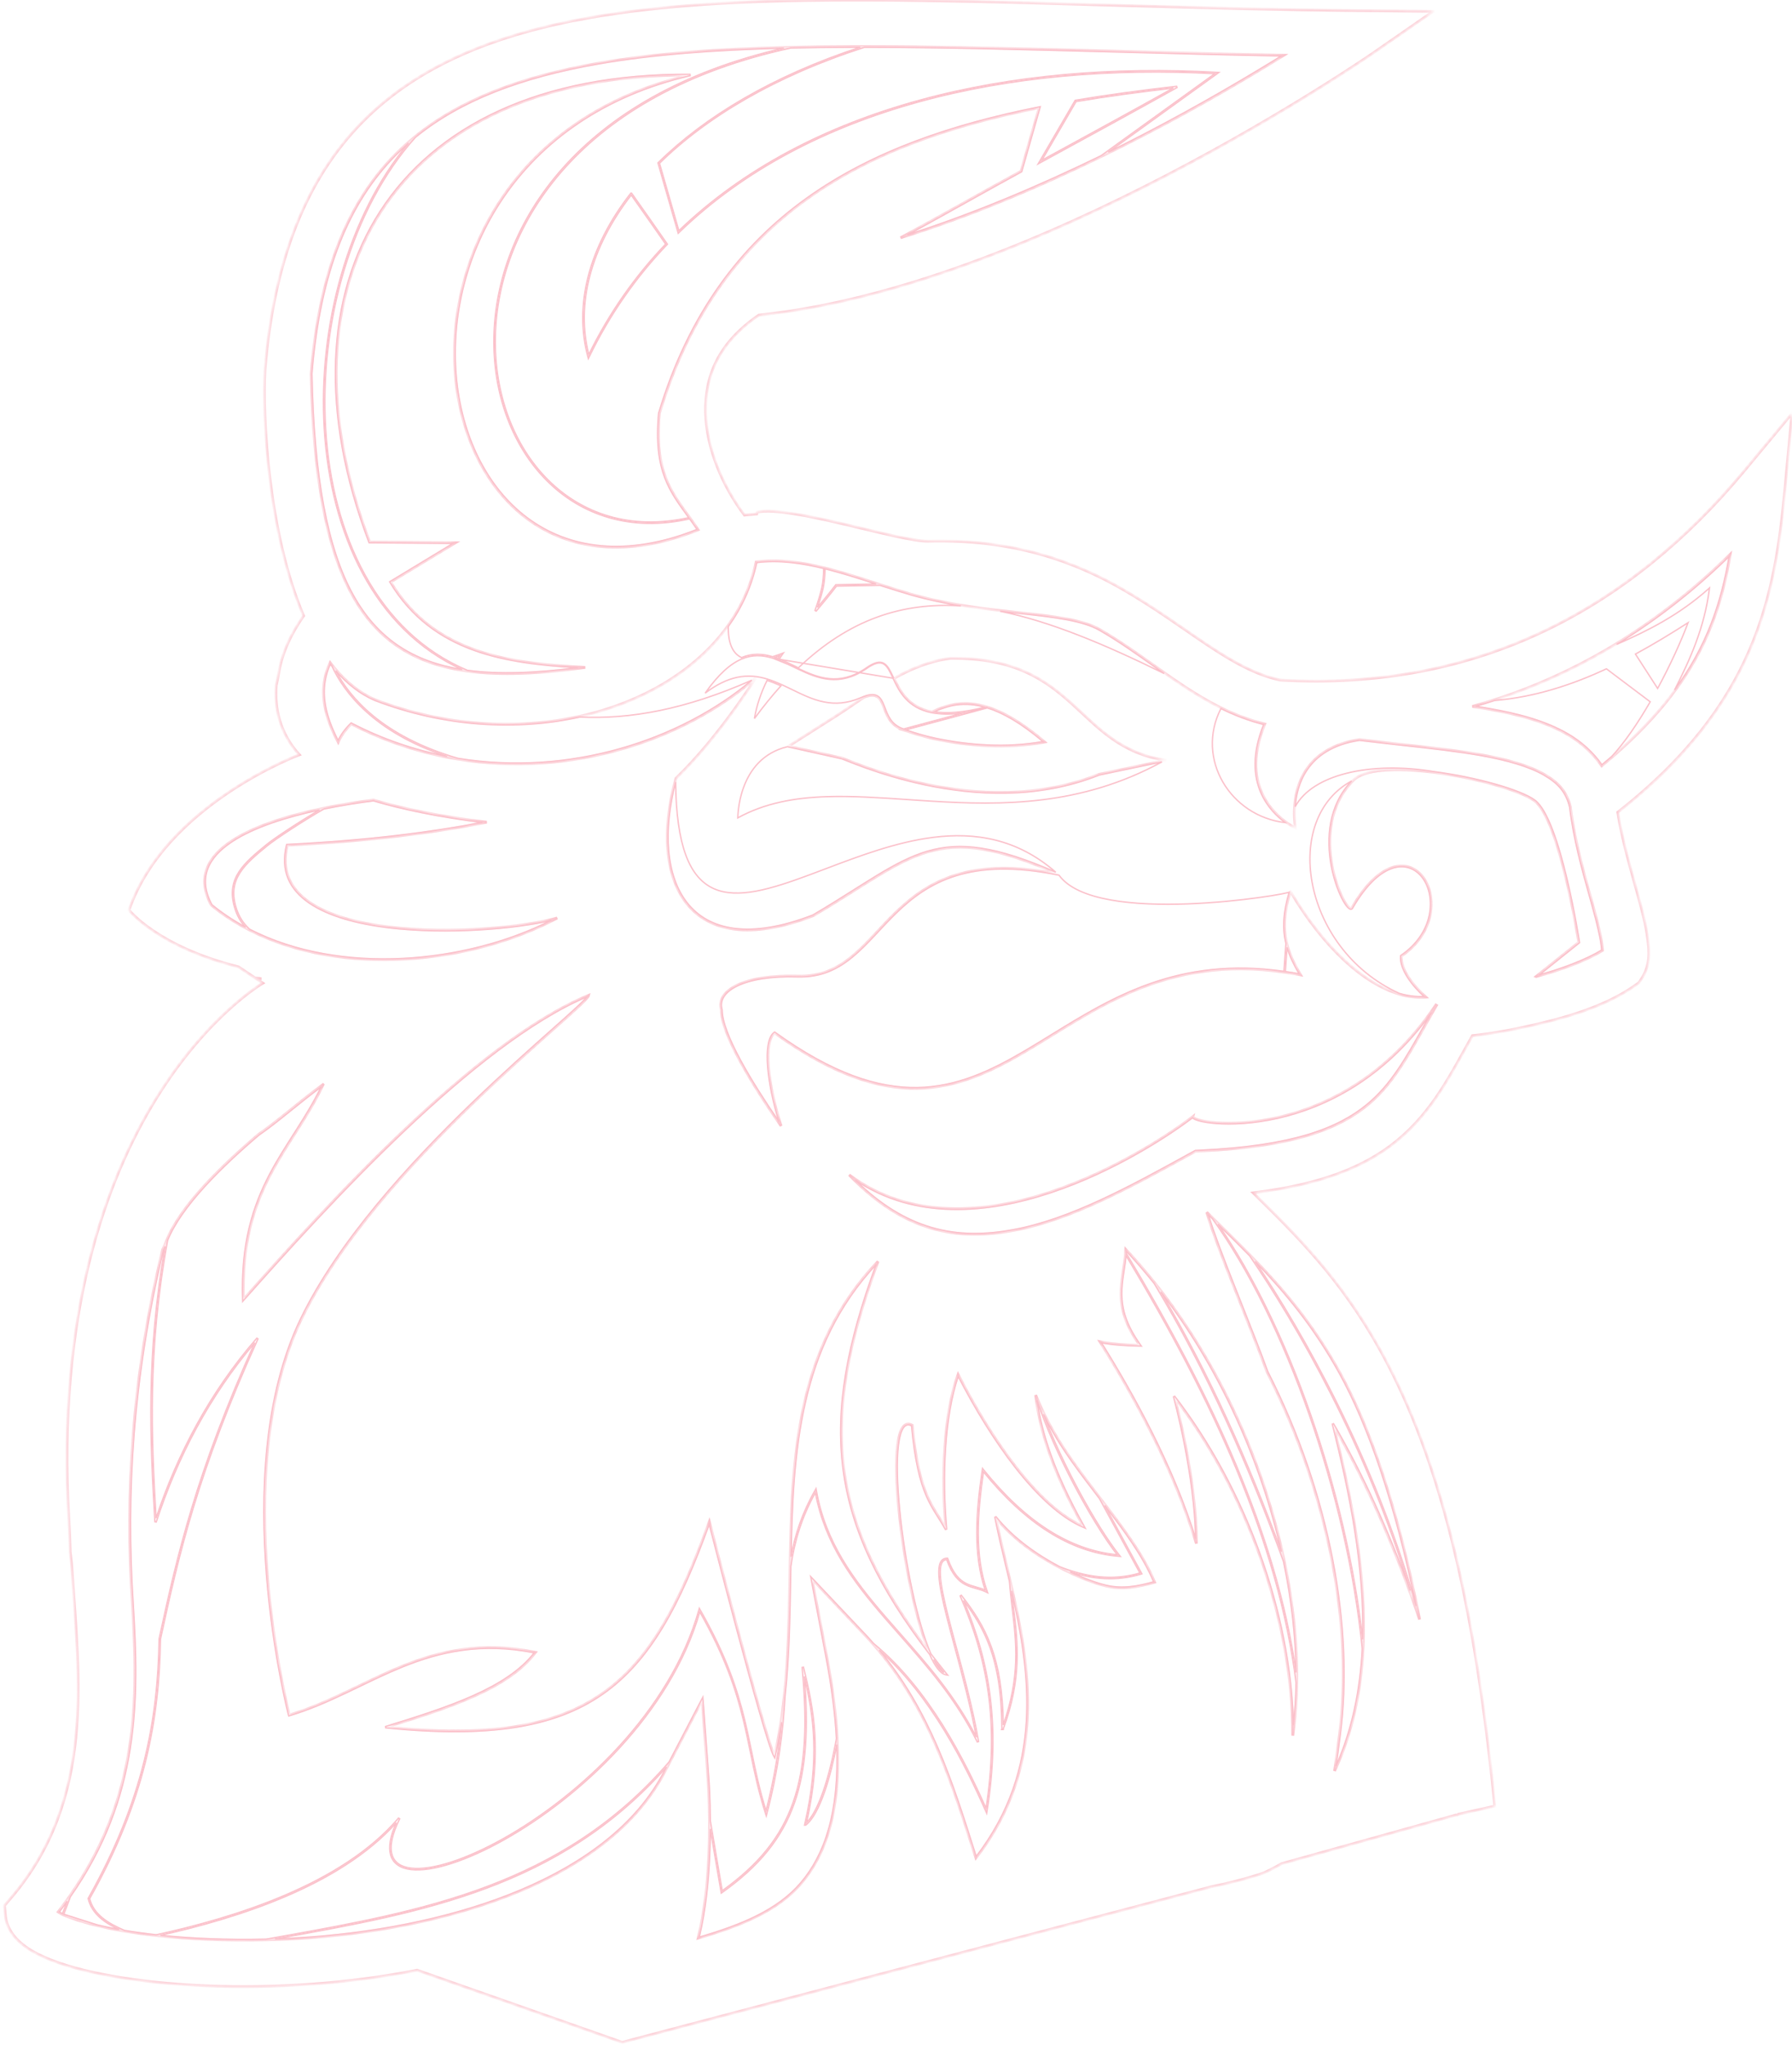 <svg width="384" height="438" viewBox="0 0 384 438" fill="none" xmlns="http://www.w3.org/2000/svg">
<g opacity="0.3">
<path d="M34.378 414.567C42.549 412.748 52.152 410.113 61.234 406.229C70.29 402.357 78.837 397.239 84.927 390.441C83.586 393.42 83.232 395.716 83.713 397.369C84.251 399.218 85.815 400.219 88.07 400.485C90.319 400.75 93.284 400.289 96.697 399.195C100.112 398.101 103.987 396.37 108.062 394.083C124.276 384.983 143.714 367.046 149.951 345.275C155.353 354.788 157.731 361.98 159.322 368.57C159.881 370.884 160.344 373.129 160.807 375.377C161.674 379.585 162.543 383.801 164.049 388.499L164.203 388.981L164.331 388.491C166.835 378.892 167.811 370.667 168.228 363.326C169.136 354.843 169.285 346.199 169.432 337.612C169.444 336.922 169.456 336.232 169.468 335.542C170.236 330.228 171.732 325.084 174.723 319.736C176.778 330.739 182.758 338.686 189.539 346.535C190.597 347.76 191.675 348.982 192.76 350.213C198.718 356.971 204.91 363.995 209.417 373.156L209.693 373.067C208.511 366.258 206.603 359.157 204.924 352.906C204.32 350.658 203.746 348.52 203.246 346.545C202.298 342.807 201.618 339.661 201.496 337.452C201.435 336.345 201.516 335.495 201.759 334.926C201.88 334.644 202.037 334.438 202.232 334.301C202.403 334.181 202.61 334.11 202.863 334.095C204.007 337.299 205.39 338.692 206.87 339.453C207.612 339.833 208.372 340.052 209.118 340.263L209.167 340.276C209.9 340.483 210.617 340.686 211.316 341.03L211.638 341.188L211.519 340.849C208.817 333.158 209.426 324.349 210.743 315.277C219.718 326.341 229.359 332.52 239.733 333.381L240.072 333.409L239.86 333.143C235.017 327.068 227.515 313.462 223.602 302.953C225.419 306.682 227.544 310.078 229.771 313.212C231.679 315.897 233.609 318.419 235.471 320.852L235.576 320.988L244.269 336.968C238.18 338.752 232.587 337.757 227.057 335.608C222.289 333.094 217.102 329.501 213.439 324.898L213.18 325.018C213.813 328.217 214.615 331.583 215.447 335.076C215.735 336.283 216.026 337.506 216.315 338.742C216.461 340.728 216.69 342.654 216.919 344.578C217.786 351.867 218.65 359.125 214.986 369.526C214.898 362.249 213.945 356.973 212.399 352.722C210.795 348.31 208.556 345.009 206 341.724L205.749 341.873C211.67 355.457 214.13 369.032 211.301 387.393C206.748 377.172 199.102 361.817 187.153 352.02C187.095 351.955 187.037 351.889 186.979 351.823C186.571 351.358 186.162 350.891 185.73 350.434L185.73 350.434L174.067 338.102L173.723 337.737L173.816 338.23L176.987 354.902L177.122 354.877L176.987 354.902C178.242 361.491 178.963 367.286 179.233 372.407C178.509 376.452 177.542 380.47 176.393 383.76C175.817 385.407 175.198 386.869 174.542 388.059C173.989 389.062 173.414 389.865 172.823 390.423C176.224 375.409 174.378 366.076 172.177 357.136L171.888 357.185C173.015 369.275 172.616 378.474 169.975 386.046C167.356 393.551 162.528 399.471 154.762 405.024C153.679 398.749 152.869 393.987 152.208 390.004C152.193 387.482 152.123 385.361 152.056 383.87C152.023 383.123 151.99 382.535 151.966 382.133C151.954 381.931 151.944 381.777 151.937 381.673L151.929 381.554L151.927 381.524L151.926 381.517L151.926 381.515L151.926 381.514L151.926 381.514L151.78 381.525L151.926 381.514L150.646 364.084L150.608 363.569L150.369 364.027L143.395 377.407C120.44 404.019 90.534 409.388 59.861 414.894C58.906 415.066 57.95 415.237 56.993 415.41C48.859 415.606 41.141 415.275 34.378 414.567Z" stroke="#F12C4C" stroke-width="0.294"/>
<path d="M277.728 358.272C273.581 328.766 259.587 298.812 241.334 268.46C241.346 268.311 241.355 268.161 241.362 268.011C243.432 270.24 245.415 272.54 247.306 274.909C258.655 293.735 267.528 313.801 275.054 334.545C276.78 342.802 277.663 350.82 277.728 358.272Z" stroke="#F12C4C" stroke-width="0.294"/>
<path d="M267.772 269.001C277.748 283.555 292.823 309.553 302.206 340.735C297.879 328.834 292.357 316.262 285.761 304.966L285.492 305.076C289.269 319.973 292.435 335.928 291.998 351.181C288.48 319.467 275.992 283.741 260.99 262.243C261.223 262.473 261.456 262.703 261.689 262.932C263.739 264.954 265.764 266.95 267.766 268.992L267.772 269.001Z" stroke="#F12C4C" stroke-width="0.294"/>
<path d="M179.169 125.409L179.166 125.262L179.095 125.263L179.052 125.32C177.842 126.911 176.525 128.502 175.178 130.12C175.766 128.377 176.2 126.832 176.382 125.986C176.616 124.907 176.778 123.416 176.79 121.843C180.417 122.743 184.075 123.924 187.739 125.112C186.189 125.138 184.276 125.171 182.652 125.2C181.677 125.217 180.806 125.232 180.178 125.244L179.437 125.257L179.236 125.261L179.184 125.262L179.171 125.262L179.168 125.262L179.167 125.262L179.166 125.262L179.169 125.409Z" stroke="#F12C4C" stroke-width="0.294"/>
<path d="M278.388 208.613C277.381 208.425 276.4 208.266 275.425 208.122L275.789 202.933C276.342 204.8 277.22 206.635 278.388 208.613Z" stroke="#F12C4C" stroke-width="0.294"/>
<path d="M166.703 141.067C166.481 140.982 166.259 140.902 166.037 140.828C166.379 140.719 166.732 140.599 167.093 140.468C167.005 140.602 166.917 140.737 166.831 140.87C166.788 140.936 166.745 141.002 166.703 141.067Z" stroke="#F12C4C" stroke-width="0.294"/>
<path d="M355.208 147.478L350.451 140.113C354.342 138.001 358.103 135.709 361.729 133.386C360.209 137.448 357.888 142.529 355.208 147.478Z" stroke="#F12C4C" stroke-width="0.294"/>
<path d="M147.591 110.892C135.097 113.669 124.643 110.037 117.356 102.723C110.023 95.361 105.891 84.26 106.135 72.184C106.624 48.045 124.607 20.004 169.486 10.276C173.702 10.182 178.037 10.13 182.494 10.118H182.499H182.504H182.51H182.515H182.521H182.526H182.531H182.537H182.542H182.548H182.553H182.558H182.564H182.569H182.575H182.58H182.586H182.591H182.596H182.602H182.607H182.613H182.618H182.623H182.629H182.634H182.64H182.645H182.65H182.656H182.661H182.667H182.672H182.677H182.683H182.688H182.694H182.699H182.705H182.71H182.715H182.721H182.726H182.732H182.737H182.742H182.748H182.753H182.759H182.764H182.77H182.775H182.78H182.786H182.791H182.797H182.802H182.807H182.813H182.818H182.824H182.829H182.834H182.84H182.845H182.851H182.856H182.862H182.867H182.872H182.878H182.883H182.889H182.894H182.9H182.905H182.91H182.916H182.921H182.927H182.932H182.937H182.943H182.948H182.954H182.959H182.965H182.97H182.975H182.981H182.986H182.992H182.997H183.003H183.008H183.013H183.019H183.024H183.03H183.035H183.041H183.046H183.051H183.057H183.062H183.068H183.073H183.079H183.084H183.089H183.095H183.1H183.106H183.111H183.116H183.122H183.127H183.133H183.138H183.144H183.149H183.154H183.16H183.165H183.171H183.176H183.182H183.187H183.193H183.198H183.203H183.209H183.214H183.22H183.225H183.231H183.236H183.241H183.247H183.252H183.258H183.263H183.269H183.274H183.279H183.285H183.29H183.296H183.301H183.307H183.312H183.317H183.323H183.328H183.334H183.339H183.345H183.35H183.355H183.361H183.366H183.372H183.377H183.383H183.388H183.394H183.399H183.404H183.41H183.415H183.421H183.426H183.432H183.437H183.442H183.448H183.453H183.459H183.464H183.47H183.475H183.481H183.486H183.491H183.497H183.502H183.508H183.513H183.519H183.524H183.529H183.535H183.54H183.546H183.551H183.557H183.562H183.568H183.573H183.578H183.584H183.589H183.595H183.6H183.606H183.611H183.617H183.622H183.627H183.633H183.638H183.644H183.649H183.655H183.66H183.666H183.671H183.676H183.682H183.687H183.693H183.698H183.704H183.709H183.714H183.72H183.725H183.731H183.736H183.742H183.747H183.753H183.758H183.763H183.769H183.774H183.78H183.785H183.791H183.796H183.802H183.807H183.812H183.818H183.823H183.829H183.834H183.84H183.845H183.851H183.856H183.861H183.867H183.872H183.878H183.883H183.889H183.894H183.9H183.905H183.91H183.916H183.921H183.927H183.932H183.938H183.943H183.949H183.954H183.96H183.965H183.97H183.976H183.981H183.987H183.992H183.998H184.003H184.009H184.014H184.019H184.025H184.03H184.036H184.041H184.047H184.052H184.058H184.063H184.068H184.074H184.079H184.085H184.09H184.096H184.101H184.107H184.112H184.117H184.123H184.128H184.134H184.139H184.145H184.15H184.156H184.161H184.166H184.172H184.177H184.183H184.188H184.194H184.199H184.205H184.21H184.216H184.221H184.226H184.232H184.237H184.243H184.248H184.254H184.259H184.265H184.27H184.275H184.281H184.286H184.292H184.297H184.303H184.308H184.314H184.319H184.324H184.33H184.335H184.341H184.346H184.348C165.455 16.304 150.984 25.057 141.059 34.831L140.997 34.892L141.021 34.976C141.333 36.062 141.626 37.08 141.911 38.073C142.936 41.64 143.866 44.878 145.267 49.734L145.335 49.969L145.51 49.799C173.183 22.986 216.389 13.397 260.329 15.774L235.923 33.37C222.997 39.666 208.725 45.757 194.42 50.322C198.902 47.908 203.284 45.464 207.713 42.993C211.377 40.95 215.071 38.89 218.88 36.814L218.934 36.785L218.951 36.726L222.845 23.09L222.911 22.858L222.675 22.905C204.287 26.569 187.12 32.255 172.941 42.384C158.758 52.516 147.573 67.089 141.139 88.51L141.135 88.524L141.134 88.539C140.568 94.801 141.187 99.017 142.467 102.382C143.627 105.434 145.33 107.778 147.16 110.298C147.303 110.495 147.447 110.693 147.591 110.892ZM252.214 18.761L252.126 18.487C244.825 19.327 237.575 20.285 230.466 21.477L230.49 21.622L230.364 21.548L222.735 34.638L222.47 35.093L222.932 34.841C223.676 34.436 224.408 34.037 225.129 33.644C234.57 28.498 242.224 24.327 252.214 18.761ZM135.38 41.44L135.336 41.378H135.26H135.254H135.183L135.139 41.434C126.121 52.995 123.006 65.427 125.975 76.423L126.077 76.802L126.249 76.448C130.676 67.307 136.316 59.321 142.93 52.402L143.013 52.316L142.945 52.217C140.431 48.581 137.764 44.81 135.38 41.44Z" stroke="#F12C4C" stroke-width="0.294"/>
<path d="M204.97 151L204.97 151C206.813 150.752 208.808 150.86 211.039 151.481C206.297 152.702 202.795 152.893 200.162 152.462C201.828 151.727 203.436 151.203 204.97 151Z" stroke="#F12C4C" stroke-width="0.294"/>
<path d="M223.499 158.853C215.419 160.313 207.261 159.576 200.405 158.134L200.375 158.278L200.405 158.134C198.117 157.653 196.36 157.089 194.586 156.52C194.41 156.463 194.234 156.406 194.057 156.35L211.583 151.642C214.922 152.685 218.795 154.887 223.499 158.853Z" stroke="#F12C4C" stroke-width="0.294"/>
<path d="M251.467 299.224L251.608 299.185C251.467 299.224 251.467 299.224 251.467 299.224L251.467 299.225L251.467 299.227L251.47 299.236L251.48 299.273C251.489 299.306 251.502 299.355 251.52 299.42C251.554 299.549 251.605 299.74 251.67 299.989C251.8 300.486 251.986 301.213 252.209 302.129C252.654 303.963 253.248 306.556 253.842 309.594C254.974 315.384 256.105 322.785 256.21 329.628C251.47 314.166 242.959 298.698 236.023 287.634C238.291 288.077 240.967 288.283 244.288 288.356L244.582 288.362L244.41 288.123C241.305 283.82 240.43 280.416 240.381 277.35C240.356 275.813 240.539 274.356 240.756 272.905C240.798 272.626 240.841 272.348 240.884 272.069C241.042 271.044 241.201 270.015 241.299 268.961C259.888 299.925 273.994 330.437 277.729 360.474C277.685 363.63 277.495 366.685 277.149 369.592C276.675 345.277 266.659 318.407 251.724 299.095L251.467 299.224Z" stroke="#F12C4C" stroke-width="0.294"/>
<path d="M287.207 371.56L287.207 371.56C290.141 348.814 285.043 320.047 271.657 293.794C270.08 289.445 268.094 284.439 266.12 279.466C265.628 278.226 265.137 276.988 264.654 275.762C262.331 269.879 260.178 264.292 258.913 260.174C259.203 260.464 259.493 260.752 259.783 261.039C275.498 282.759 288.653 320.369 291.917 353.211C291.472 361.955 289.782 370.44 286.285 378.332C286.591 376.273 286.886 374.029 287.207 371.56Z" stroke="#F12C4C" stroke-width="0.294"/>
<path d="M174.661 319.249C171.905 324.076 170.369 328.736 169.5 333.495C169.947 310.708 171.27 288.552 187.759 270.854C181.497 287.814 178.963 301.611 180.647 314.652C182.353 327.865 188.386 340.283 199.221 354.416C199.773 355.662 200.338 356.687 200.91 357.429C201.48 358.169 202.074 358.651 202.687 358.76L203.076 358.83L202.827 358.523C201.657 357.085 200.552 355.669 199.475 354.265C196.537 347.628 193.867 334.473 192.784 323.43C192.242 317.905 192.099 312.922 192.515 309.557C192.723 307.869 193.069 306.613 193.559 305.896C193.801 305.541 194.07 305.331 194.363 305.255C194.638 305.183 194.958 305.225 195.333 305.415C196.042 313.061 197.171 317.373 198.469 320.398C199.119 321.916 199.811 323.106 200.509 324.228C200.686 324.512 200.863 324.792 201.04 325.071C201.561 325.893 202.079 326.711 202.584 327.638L202.859 327.554C201.839 316.317 202.395 303.464 205.329 294.825C208.803 301.587 213.04 308.589 217.612 314.43C222.25 320.356 227.244 325.104 232.148 327.18L232.542 327.347L232.333 326.973C226.01 315.66 223.222 307.1 222.227 299.942C222.24 299.973 222.253 300.004 222.266 300.035C225.68 310.685 234.053 326.205 239.408 333.052C229.19 332.087 219.657 325.897 210.749 314.826L210.539 314.563L210.49 314.896C209.163 323.961 208.488 332.833 211.118 340.614C210.494 340.342 209.861 340.163 209.239 339.986L209.184 339.971C208.436 339.759 207.703 339.547 206.991 339.181C205.579 338.456 204.226 337.113 203.092 333.89L203.058 333.792H202.954C202.603 333.792 202.301 333.88 202.051 334.055C201.801 334.23 201.613 334.486 201.476 334.805C201.205 335.437 201.127 336.344 201.189 337.462C201.312 339.703 202 342.876 202.947 346.611C203.45 348.594 204.026 350.737 204.631 352.988C206.229 358.934 208.029 365.636 209.217 372.126C204.735 363.369 198.729 356.558 192.97 350.025C191.886 348.795 190.81 347.576 189.755 346.355C182.898 338.418 176.902 330.425 174.933 319.297L174.863 318.897L174.661 319.249Z" stroke="#F12C4C" stroke-width="0.294"/>
<path d="M14.415 407.253C14.081 408.149 13.739 409.047 13.383 409.948C13.219 409.868 13.108 409.8 13.008 409.734C12.975 409.712 12.943 409.691 12.91 409.668C12.851 409.629 12.789 409.587 12.717 409.541C13.304 408.779 13.869 408.016 14.415 407.253Z" stroke="#F12C4C" stroke-width="0.294"/>
<mask id="path-15-inside-1_376_508" fill="white">
<path d="M20.874 412.509L13.462 410.148C15.242 410.947 17.791 411.769 20.874 412.509Z"/>
</mask>
<path d="M20.874 412.509L20.805 412.794L20.963 412.229L20.874 412.509ZM13.462 410.148L13.552 409.868L13.342 410.416L13.462 410.148ZM20.963 412.229L13.552 409.868L13.373 410.428L20.785 412.788L20.963 412.229ZM13.342 410.416C15.145 411.225 17.712 412.052 20.805 412.794L20.942 412.223C17.869 411.485 15.339 410.668 13.583 409.88L13.342 410.416Z" fill="#F12C4C" mask="url(#path-15-inside-1_376_508)"/>
<path d="M35.911 265.738L35.917 265.703C37.373 262.083 40.289 258.121 43.828 254.228C47.381 250.322 51.551 246.495 55.482 243.165C57.605 241.701 59.673 240.049 61.9 238.254C62.039 238.143 62.178 238.03 62.318 237.917C64.3 236.32 66.418 234.614 68.823 232.825C67.222 236.119 65.376 239.088 63.502 242.031C63.299 242.349 63.096 242.667 62.893 242.985C61.119 245.764 59.34 248.549 57.75 251.584C54.202 258.356 51.589 266.376 51.992 278.407L52.005 278.775L52.249 278.499C61.122 268.487 73.51 254.723 86.731 242.197C99.814 229.802 113.7 218.634 125.794 213.509C125.701 213.633 125.576 213.781 125.419 213.953C125.061 214.345 124.546 214.852 123.891 215.467C122.582 216.698 120.72 218.351 118.448 220.369L118.365 220.443C113.83 224.47 107.686 229.925 101.062 236.323C87.738 249.195 72.459 265.895 64.427 282.478C56.388 299.072 55.743 320.318 57.102 337.399C57.781 345.942 58.963 353.449 59.974 358.821C60.48 361.507 60.943 363.659 61.28 365.14C61.448 365.881 61.585 366.453 61.68 366.841C61.727 367.035 61.764 367.183 61.789 367.282L61.818 367.394L61.825 367.423L61.827 367.43L61.828 367.432C61.828 367.432 61.828 367.432 61.97 367.395L61.828 367.432L61.866 367.579L62.012 367.536C66.32 366.251 70.319 364.474 74.253 362.608C75.169 362.173 76.082 361.734 76.995 361.294C80.001 359.847 83.003 358.401 86.118 357.135C94.177 353.86 102.979 351.791 114.482 354.04C111.555 357.839 106.915 360.765 101.374 363.242C95.744 365.759 89.203 367.807 82.621 369.839L82.65 370.125C104.607 372.34 118.836 370.114 129.153 362.917C139.378 355.785 145.729 343.789 151.973 326.498L151.989 326.56C152.076 326.902 152.205 327.404 152.37 328.044C152.7 329.324 153.173 331.157 153.747 333.368C154.895 337.791 156.448 343.725 158.065 349.772C159.682 355.819 161.364 361.981 162.772 366.857C163.475 369.295 164.11 371.413 164.634 373.035C165.156 374.65 165.573 375.79 165.84 376.259L166.027 376.586L166.111 376.219C166.665 373.798 167.119 371.355 167.494 368.895C166.943 374.632 165.961 380.907 164.156 387.919C162.746 383.423 161.911 379.376 161.075 375.321C160.611 373.075 160.148 370.826 159.585 368.497C157.972 361.82 155.556 354.525 150.028 344.842L149.854 344.537L149.759 344.875C143.651 366.688 124.176 384.702 107.921 393.825C103.859 396.104 100.002 397.826 96.609 398.913C93.214 400.001 90.296 400.449 88.106 400.191C85.921 399.934 84.49 398.981 83.997 397.286C83.497 395.569 83.941 393.045 85.644 389.612L85.401 389.452C79.317 396.601 70.505 401.945 61.118 405.959C51.742 409.969 41.804 412.646 33.462 414.468C31.067 414.2 28.805 413.885 26.688 413.529C23.098 411.989 20.066 410.118 19.203 406.722C31.053 385.649 34.126 368.365 34.386 351.127C38.33 332.909 42.398 315.193 55.279 286.807L55.035 286.651C45.041 298.182 38.082 311.297 33.442 325.212C32.439 308.062 31.574 289.304 35.911 265.738Z" stroke="#F12C4C" stroke-width="0.294"/>
<mask id="path-18-inside-2_376_508" fill="white">
<path d="M56.004 209.645L54.653 209.475L55.187 209.833C55.457 209.769 55.722 209.71 56.004 209.645V209.645Z"/>
</mask>
<path d="M54.653 209.475L54.69 209.184L54.489 209.719L54.653 209.475ZM55.187 209.833L55.024 210.077L55.13 210.149L55.255 210.119L55.187 209.833ZM56.04 209.354L54.69 209.184L54.616 209.766L55.967 209.937L56.04 209.354ZM54.489 209.719L55.024 210.077L55.351 209.589L54.816 209.231L54.489 209.719ZM55.255 210.119C55.524 210.055 55.785 209.997 56.069 209.932L55.938 209.359C55.658 209.423 55.391 209.483 55.119 209.548L55.255 210.119Z" fill="#F12C4C" mask="url(#path-18-inside-2_376_508)"/>
<path d="M50.495 194.102L50.495 194.102C49.661 191.151 50.162 188.903 51.461 186.902C52.76 184.901 54.858 183.144 57.254 181.187H57.26L57.3 181.154C58.962 179.795 64.765 175.945 69.392 173.304C73.254 172.511 76.959 171.939 80.016 171.547C85.857 173.317 94.467 175.111 103.344 176.168C92.164 178.326 78.4 180.071 61.54 180.893L61.431 180.899L61.405 181.004C60.711 183.78 60.884 186.182 61.754 188.247C62.623 190.311 64.183 192.026 66.245 193.44C70.362 196.265 76.501 197.906 83.221 198.732C95.892 200.289 110.707 198.96 118.164 197.135C99.912 206.398 72.968 209.059 53.493 199.065C52.154 197.793 51.154 196.436 50.495 194.102Z" stroke="#F12C4C" stroke-width="0.294"/>
<path d="M124.228 153.6L124.231 153.599C135.087 154.116 146.912 151.969 161.108 145.706C145.705 158.652 122.018 166.344 98.143 162.451C81.831 157.697 74.868 149.302 71.944 143.676C74.366 146.476 77.146 148.68 80.335 150.05L80.335 150.05L80.34 150.052C95.254 155.765 110.746 156.595 124.228 153.6Z" stroke="#F12C4C" stroke-width="0.294"/>
<path d="M89.041 29.396L89.053 29.383C98.748 21.496 111.69 16.588 128.156 13.704L128.131 13.559L128.156 13.704C139.688 11.683 153.035 10.694 167.968 10.307C124.045 20.345 106.328 48.141 105.842 72.174C105.596 84.318 109.751 95.501 117.148 102.926C124.531 110.338 135.135 113.998 147.783 111.144C148.307 111.872 148.84 112.619 149.367 113.412C134.208 119.452 121.876 117.517 113.056 110.965C104.196 104.385 98.853 93.129 97.758 80.545C95.568 55.381 110.369 24.962 147.891 16.21L147.858 15.92C115.659 15.752 93.218 27.038 81.448 45.277C69.68 63.512 68.605 88.661 79.057 116.17L79.093 116.264L79.194 116.265L97.074 116.402L83.617 124.549L83.492 124.625L83.567 124.75C92.725 139.967 108.631 142.136 123.838 143.027C114.805 144.189 106.928 144.522 100.152 143.594C80.822 135.466 71.162 114.582 69.779 91.871C68.397 69.155 75.302 44.664 89.041 29.396Z" stroke="#F12C4C" stroke-width="0.294"/>
<path d="M343.263 163.83C341.357 161.093 338.844 158.863 336.007 157.211L336.006 157.211C331.103 154.361 325.304 152.86 318.875 151.732C318.005 151.577 317.112 151.433 316.212 151.294C317.593 150.904 318.957 150.483 320.311 150.048C328.797 149.337 336.754 146.759 344.234 143.271L353.617 150.336C350.99 154.867 348.128 159.089 345.368 162.054C344.687 162.646 343.985 163.238 343.263 163.83Z" stroke="#F12C4C" stroke-width="0.294"/>
<path d="M199.54 262.922C194.123 261.329 188.749 258.157 183.257 252.77C196.105 261.44 211.67 259.996 225.217 255.483C239.087 250.862 250.878 243.012 255.552 239.43C255.557 239.438 255.563 239.445 255.569 239.453C255.633 239.534 255.728 239.608 255.843 239.676C256.074 239.814 256.419 239.948 256.859 240.074C257.742 240.326 259.043 240.549 260.675 240.669C263.939 240.909 268.542 240.738 273.802 239.551C283.965 237.257 296.584 231.167 306.739 216.91C306.179 217.893 305.639 218.852 305.113 219.786C301.184 226.768 298.018 232.393 292.934 236.575L292.934 236.575C286.697 241.714 276.957 245.487 257.309 246.39L256.158 246.443L256.124 246.445L256.094 246.461L255.084 247.019L255.084 247.019L254.548 247.314C242.266 254.065 229.454 261.107 217.355 263.376C211.219 264.527 205.349 264.631 199.54 262.922Z" stroke="#F12C4C" stroke-width="0.294"/>
<path d="M204.825 187.609C210.299 185.905 217.339 185.5 226.932 187.479C228.938 190.256 233.018 191.887 237.969 192.779C242.96 193.677 248.877 193.831 254.553 193.622C260.23 193.412 265.673 192.839 269.72 192.281C271.743 192.003 273.418 191.727 274.599 191.503C275.189 191.391 275.658 191.291 275.985 191.21C276.086 191.185 276.175 191.161 276.25 191.139C274.959 195.518 274.778 198.868 275.55 202.065L275.128 208.08C252.552 204.847 238.247 213.664 225.247 221.676C223.348 222.846 221.478 223.999 219.613 225.094C212.28 229.404 205.047 232.828 196.58 232.973C188.115 233.119 178.392 229.988 166.083 221.136L165.999 221.076L165.914 221.135C165.24 221.603 164.824 222.561 164.606 223.825C164.386 225.096 164.363 226.713 164.508 228.547C164.778 231.957 165.634 236.14 166.93 240.294C163.913 235.906 160.952 231.292 158.701 227.137C157.506 224.93 156.513 222.856 155.819 221.015C155.124 219.172 154.734 217.574 154.734 216.317V216.295L154.727 216.274C154.43 215.293 154.573 214.353 155.127 213.492C155.684 212.627 156.663 211.835 158.048 211.175C160.819 209.854 165.177 209.076 170.879 209.258C175.902 209.419 179.523 207.621 182.727 204.97C184.327 203.647 185.823 202.11 187.336 200.501C187.644 200.174 187.952 199.844 188.262 199.512C189.48 198.209 190.724 196.876 192.062 195.579C195.415 192.329 199.341 189.315 204.825 187.609ZM199.938 179.379C208.932 178.236 217.988 179.637 226.231 186.838C213.384 181.208 205.767 180.282 198.734 182.342C195.147 183.393 191.72 185.219 187.837 187.575C186.328 188.491 184.752 189.486 183.07 190.547C180.42 192.219 177.509 194.057 174.184 196.012C160.633 201.258 151.886 199.285 147.248 193.395C142.699 187.617 142.047 178.01 144.779 167.522C144.847 174.412 145.604 179.49 146.949 183.143C148.35 186.95 150.394 189.217 152.967 190.365C155.534 191.51 158.603 191.529 162.037 190.891C165.471 190.253 169.288 188.955 173.358 187.445C174.531 187.01 175.726 186.558 176.939 186.098C184.151 183.365 192.015 180.386 199.938 179.379Z" stroke="#F12C4C" stroke-width="0.294"/>
<mask id="path-26-inside-3_376_508" fill="white">
<path d="M297.097 164.955C298.924 164.837 300.955 164.873 303.099 165.02C300.938 164.785 298.935 164.773 297.097 164.955Z"/>
</mask>
<path d="M297.097 164.955L297.068 164.663L297.116 165.248L297.097 164.955ZM303.099 165.02L303.079 165.312L303.131 164.728L303.099 165.02ZM297.116 165.248C298.926 165.132 300.944 165.166 303.079 165.312L303.119 164.727C300.967 164.579 298.921 164.543 297.078 164.662L297.116 165.248ZM303.131 164.728C300.951 164.491 298.928 164.478 297.068 164.663L297.126 165.247C298.942 165.067 300.924 165.078 303.067 165.311L303.131 164.728Z" fill="#F12C4C" mask="url(#path-26-inside-3_376_508)"/>
<path d="M299.847 212.793L299.819 212.785C289.25 207.981 282.861 198.364 281.161 189.005C279.528 180.012 282.224 171.295 289.65 167.285C284.615 172.548 284.212 179.665 285.242 185.314C285.766 188.189 286.663 190.693 287.52 192.395C287.947 193.244 288.368 193.901 288.733 194.303C288.913 194.503 289.09 194.652 289.257 194.725C289.341 194.762 289.431 194.782 289.52 194.773C289.613 194.763 289.694 194.723 289.761 194.657L289.774 194.643L289.784 194.626C292.849 189.315 295.925 186.719 298.57 185.931C301.202 185.148 303.435 186.146 304.862 188.102C307.727 192.026 307.337 199.82 300.186 204.673L300.128 204.713L300.122 204.783C300.01 206.255 300.655 207.883 301.658 209.434C302.6 210.892 303.868 212.3 305.161 213.475C303.464 213.567 301.68 213.339 299.847 212.793Z" stroke="#F12C4C" stroke-width="0.294"/>
<path d="M261.626 151.784C264.501 153.204 267.528 154.379 270.793 155.196C268.241 161.484 268.66 166.251 270.149 169.733C271.516 172.928 273.776 175.026 275.432 176.222C263.668 174.873 256.11 162.557 261.626 151.784Z" stroke="#F12C4C" stroke-width="0.294"/>
<path d="M142.644 52.289C136.126 59.119 130.564 66.983 126.17 75.964C123.417 65.222 126.482 53.099 135.261 41.771C135.391 41.956 135.523 42.142 135.655 42.33C137.885 45.487 140.328 48.946 142.644 52.289Z" stroke="#F12C4C" stroke-width="0.294"/>
<path d="M274.579 11.982C267.092 16.597 257.267 22.421 245.509 28.539L245.509 28.539C242.911 29.893 240.233 31.25 237.491 32.602L260.838 15.769L261.174 15.526L260.76 15.503C216.725 13.046 173.327 22.572 145.472 49.427C144.71 46.775 144.085 44.606 143.506 42.594C142.768 40.027 142.102 37.715 141.316 34.979C151.351 25.119 166.053 16.295 185.288 10.118C201.52 10.129 219.275 10.603 238.338 11.111C249.949 11.42 262.046 11.743 274.579 11.982Z" stroke="#F12C4C" stroke-width="0.294"/>
<path d="M346.426 138.039C355.123 132.726 363.162 126.383 370.531 119.188C368.835 129.051 365.813 138.316 358.829 147.812C362.158 141.276 365.207 134.52 366.269 126.338L366.32 125.949L366.026 126.209C359.685 131.828 353.082 135.123 346.426 138.039Z" stroke="#F12C4C" stroke-width="0.294"/>
<path d="M338.311 201.876C338.456 201.854 338.456 201.854 338.456 201.853L338.456 201.852L338.455 201.849L338.453 201.834L338.444 201.778C338.437 201.728 338.425 201.653 338.41 201.556C338.379 201.362 338.333 201.076 338.272 200.712C338.151 199.983 337.972 198.938 337.74 197.67C337.277 195.136 336.601 191.715 335.754 188.167C334.907 184.62 333.888 180.943 332.735 177.899C332.159 176.377 331.549 175.01 330.908 173.895C330.269 172.783 329.594 171.911 328.884 171.39C327.369 170.278 324.203 169.043 320.309 167.944C316.408 166.844 311.754 165.874 307.243 165.297C300.601 164.167 293.967 164.287 288.561 165.643C283.465 166.92 279.434 169.304 277.538 172.802C277.708 170.419 278.345 167.465 280.148 164.844C282.129 161.964 285.529 159.471 291.309 158.59C294.54 158.988 297.68 159.337 300.7 159.672C306.727 160.341 312.276 160.957 317.109 161.805C322.989 162.838 327.736 164.232 330.873 166.057L330.873 166.057C332.42 166.956 333.585 167.867 334.464 168.95C335.342 170.029 335.942 171.287 336.352 172.886C337.166 179.716 339.013 186.318 340.573 191.891C340.839 192.844 341.098 193.767 341.341 194.656C342.192 197.769 342.847 200.467 343.087 202.318C343.166 202.938 343.2 203.217 343.214 203.362C343.222 203.442 343.224 203.478 343.225 203.51C339.886 205.545 334.897 207.43 329.828 208.85L338.403 201.991L338.469 201.938L338.456 201.854L338.311 201.876Z" stroke="#F12C4C" stroke-width="0.294"/>
<path d="M164.365 145.758C165.378 146.066 166.365 146.47 167.345 146.912C165.438 149.03 163.546 151.358 161.66 153.924C162.15 151.024 163.108 148.319 164.365 145.758Z" stroke="#F12C4C" stroke-width="0.294"/>
<mask id="path-35-inside-4_376_508" fill="white">
<path d="M160.694 110.04C160.682 110.105 160.67 110.169 160.659 110.234L161.164 110.187C160.993 110.134 160.829 110.087 160.694 110.04Z"/>
</mask>
<path d="M160.694 110.04L160.79 109.763L160.466 109.65L160.405 109.988L160.694 110.04ZM160.659 110.234L160.37 110.181L160.301 110.562L160.686 110.526L160.659 110.234ZM161.164 110.187L161.191 110.479L161.251 109.907L161.164 110.187ZM160.405 109.988C160.399 110.02 160.393 110.052 160.387 110.085C160.382 110.117 160.376 110.149 160.37 110.181L160.948 110.287C160.953 110.254 160.959 110.222 160.965 110.19C160.971 110.157 160.977 110.125 160.983 110.093L160.405 109.988ZM160.686 110.526L161.191 110.479L161.137 109.895L160.631 109.942L160.686 110.526ZM161.251 109.907C161.071 109.851 160.919 109.808 160.79 109.763L160.597 110.318C160.739 110.367 160.916 110.418 161.077 110.467L161.251 109.907Z" fill="#F12C4C" mask="url(#path-35-inside-4_376_508)"/>
<path d="M165.551 140.677C163.433 140.04 161.251 139.894 158.9 140.864C156.808 139.874 156.033 137.474 156.043 134.236C158.985 130.141 161.09 125.542 162.155 120.514C166.836 119.928 171.635 120.584 176.503 121.771C176.495 123.353 176.334 124.852 176.101 125.924L176.101 125.924C175.898 126.873 175.365 128.734 174.65 130.769L174.901 130.912C176.406 129.111 177.89 127.33 179.243 125.554L179.443 125.55L180.184 125.536C180.811 125.525 181.683 125.509 182.657 125.491C184.598 125.456 186.948 125.415 188.602 125.391C190.809 126.105 193.011 126.808 195.214 127.441C198.798 128.472 202.39 129.216 205.891 129.792C193.348 128.994 181.967 132.678 171.09 143.056C170.816 142.926 170.543 142.795 170.27 142.664C169.176 142.138 168.085 141.614 166.988 141.182C167.007 141.153 167.026 141.124 167.045 141.095C167.228 140.815 167.411 140.535 167.598 140.261L167.86 139.879L167.426 140.041C166.769 140.286 166.14 140.498 165.551 140.677ZM249.454 144.276C236.626 137.971 225.034 133.115 214.315 130.939C215.617 131.089 216.892 131.228 218.133 131.364C218.402 131.393 218.67 131.422 218.936 131.452C222.509 131.843 225.787 132.216 228.627 132.755C231.469 133.294 233.859 133.996 235.661 135.038L235.726 134.926L235.661 135.038C239.664 137.351 243.375 139.978 247.054 142.583C247.855 143.15 248.654 143.715 249.454 144.276Z" stroke="#F12C4C" stroke-width="0.294"/>
<path d="M248.985 163.207C231.671 172.665 214.806 172.556 199.381 171.607C197.716 171.504 196.068 171.392 194.438 171.281C188.394 170.869 182.594 170.474 177.115 170.658C170.241 170.889 163.855 172.03 158.095 175.199C158.096 175.112 158.099 175.004 158.105 174.877C158.121 174.51 158.156 173.982 158.233 173.341C158.389 172.059 158.714 170.326 159.395 168.521C160.718 165.011 163.377 161.238 168.732 159.956L168.908 159.995L180.355 162.537C180.395 162.548 180.427 162.558 180.457 162.57L180.457 162.571L180.464 162.573C180.657 162.644 180.938 162.757 181.288 162.897C181.37 162.93 181.457 162.965 181.547 163.001C182.487 163.377 183.81 163.894 185.427 164.476L185.428 164.477C188.643 165.626 193.036 167.031 198.185 168.122V168.128L198.302 168.152C208.696 170.339 222.307 171.319 235.566 166.018L248.985 163.207Z" stroke="#F12C4C" stroke-width="0.294"/>
<mask id="path-39-inside-5_376_508" fill="white">
<path d="M180.368 162.383C180.215 162.336 180.115 162.324 180.368 162.383V162.383Z"/>
</mask>
<path d="M180.454 162.102C180.379 162.079 180.292 162.056 180.25 162.051C180.247 162.051 180.228 162.049 180.204 162.049C180.199 162.05 180.156 162.05 180.106 162.07C180.081 162.079 180.015 162.109 179.967 162.184C179.906 162.278 179.912 162.381 179.941 162.453C179.964 162.511 180 162.546 180.013 162.558C180.03 162.574 180.045 162.584 180.054 162.59C180.07 162.6 180.085 162.607 180.09 162.61C180.103 162.616 180.114 162.62 180.118 162.621C180.134 162.627 180.151 162.632 180.163 162.635C180.192 162.642 180.237 162.654 180.301 162.669L180.434 162.097C180.372 162.082 180.335 162.073 180.316 162.068C180.304 162.065 180.307 162.065 180.315 162.068C180.317 162.069 180.326 162.072 180.338 162.077C180.343 162.08 180.357 162.086 180.374 162.097C180.382 162.102 180.397 162.113 180.414 162.128C180.427 162.141 180.462 162.175 180.486 162.233C180.515 162.305 180.521 162.408 180.46 162.502C180.412 162.577 180.345 162.607 180.321 162.616C180.271 162.636 180.228 162.636 180.224 162.636C180.201 162.637 180.183 162.635 180.181 162.635C180.164 162.633 180.204 162.639 180.281 162.663L180.454 162.102Z" fill="#F12C4C" mask="url(#path-39-inside-5_376_508)"/>
<path d="M287.015 294.206C293.11 305.248 298.838 321.607 303.476 344.033C294.456 312.296 279.303 285.581 268.959 270.225C275.329 276.834 281.411 284.054 287.015 294.206Z" stroke="#F12C4C" stroke-width="0.294"/>
<path d="M248.741 276.741C261.728 293.63 270.326 313.531 274.59 332.417C267.49 313.105 259.174 294.394 248.741 276.741Z" stroke="#F12C4C" stroke-width="0.294"/>
<path d="M236.713 322.48C241.008 328.087 244.852 333.258 247.216 338.842C243.74 339.86 240.378 340.382 236.983 339.581C235.167 339.15 232.394 338.184 229.283 336.712C234.153 338.285 239.14 338.811 244.515 337.192L244.688 337.14L244.601 336.981L236.713 322.48Z" stroke="#F12C4C" stroke-width="0.294"/>
<path d="M214.84 370.49H214.987L214.987 370.353C218.98 359.483 218.087 351.983 217.198 344.517C217.05 343.28 216.903 342.043 216.778 340.792C220.8 358.466 223.712 378.763 209.181 397.692C209.045 397.263 208.909 396.835 208.773 396.406C204.095 381.666 199.244 366.383 188.404 353.47C199.646 363.396 206.891 378.165 211.229 387.962L211.431 388.417L211.508 387.925C214.39 369.744 212.138 356.231 206.475 342.826C208.723 345.798 210.677 348.856 212.115 352.814C213.701 357.177 214.663 362.643 214.693 370.302L214.624 370.49H214.834H214.84Z" stroke="#F12C4C" stroke-width="0.294"/>
<path d="M172.443 390.794L172.402 390.974H172.586H172.592H172.643L172.682 390.943C173.436 390.356 174.148 389.407 174.813 388.2C175.48 386.992 176.106 385.514 176.684 383.857C177.721 380.884 178.609 377.327 179.305 373.696C179.889 388.477 176.617 397.396 171.623 403.288L171.623 403.288C166.579 409.239 158.65 412.381 149.839 414.974C151.215 409.232 151.818 403.175 152.067 397.705L152.067 397.704C152.16 395.618 152.203 393.621 152.214 391.789C152.827 395.462 153.564 399.802 154.519 405.305L154.558 405.534L154.748 405.399C162.662 399.781 167.592 393.779 170.256 386.143C172.772 378.927 173.262 370.265 172.357 359.111C174.343 367.555 175.718 376.654 172.443 390.794Z" stroke="#F12C4C" stroke-width="0.294"/>
<path d="M66.651 414.934L66.651 414.934C64.053 415.131 61.474 415.268 58.931 415.354C59.265 415.294 59.599 415.234 59.933 415.174C90.242 409.734 119.903 404.411 142.822 378.503L142.294 379.519C136.417 390.797 125.239 399.07 111.654 404.816C98.071 410.561 82.096 413.772 66.651 414.934Z" stroke="#F12C4C" stroke-width="0.294"/>
<path d="M34.096 351.079L34.093 351.094L34.093 351.108C33.829 368.318 30.768 385.576 18.919 406.629L19.047 406.701L18.905 406.736C19.704 409.966 22.361 411.855 25.524 413.331C23.877 413.034 22.34 412.705 20.913 412.361L13.657 410.05C14.156 408.8 14.623 407.555 15.074 406.317C29.974 385.049 29.853 364.097 28.531 343.443L28.531 343.443C27.023 320.094 28.396 295.472 35.019 267.764C35.144 267.508 35.267 267.249 35.388 266.983C31.249 290.328 32.197 308.95 33.195 325.996L33.481 326.033C38.007 312.191 44.809 299.131 54.59 287.62C42.026 315.496 38 333.047 34.096 351.079Z" stroke="#F12C4C" stroke-width="0.294"/>
<path d="M52.628 198.622C50.07 197.243 47.648 195.644 45.402 193.8C43.839 190.891 43.673 188.356 44.502 186.142C45.336 183.915 47.184 181.989 49.688 180.328C54.487 177.144 61.642 174.967 68.463 173.504C63.977 176.118 58.696 179.634 57.109 180.932C54.705 182.896 52.551 184.69 51.215 186.748C49.874 188.814 49.358 191.144 50.207 194.168V194.174L50.213 194.193C50.775 196.184 51.583 197.491 52.628 198.622Z" stroke="#F12C4C" stroke-width="0.294"/>
<path d="M72.454 158.628C69.585 153.072 69.152 149.15 69.655 145.95L69.655 145.95C69.852 144.683 70.245 143.459 70.772 142.244C70.851 142.346 70.931 142.447 71.01 142.546C71.054 142.6 71.097 142.654 71.139 142.708C73.631 148.103 79.971 156.82 95.798 162.036C88.908 160.692 82.022 158.377 75.339 154.912L75.245 154.863L75.169 154.937C73.913 156.165 73.032 157.393 72.454 158.628Z" stroke="#F12C4C" stroke-width="0.294"/>
<path d="M75.626 127.34C70.15 117.382 67.289 102.252 66.833 80.074C68.605 58.027 74.81 43.368 84.836 33.207C85.711 32.324 86.617 31.472 87.554 30.651C74.596 46.063 68.144 69.821 69.488 91.887C70.85 114.26 80.232 134.945 99.036 143.423C88.64 141.756 80.912 136.952 75.626 127.34Z" stroke="#F12C4C" stroke-width="0.294"/>
<path d="M251.426 18.864C241.934 24.145 234.515 28.19 225.528 33.091C224.781 33.498 224.024 33.911 223.253 34.331L230.582 21.756C237.425 20.604 244.399 19.68 251.426 18.864Z" stroke="#F12C4C" stroke-width="0.294"/>
<mask id="path-52-inside-6_376_508" fill="white">
<path d="M373.764 100.867C349.405 130.16 316.994 148.13 274.3 145.669C263.635 143.361 254.527 134.294 240.708 126.307C230.255 120.264 217.042 115.42 198.854 115.907C192.794 116.071 169.497 108.202 162.251 109.7L162.174 110.087L161.158 110.187L160.653 110.234L159.526 110.34C154.857 104.179 151.351 95.993 151.204 88.359C151.051 80.665 153.823 73.536 162.615 67.505C192.553 64.422 224.882 50.633 250.158 37.478C275.897 24.083 294.308 11.322 294.308 11.322L307.134 2.431L291.53 2.272C256.899 1.926 225.692 0.534 198.115 0.117C194.667 0.064 191.273 0.029 187.937 0.011C185.019 -0.001 182.147 -0.006 179.316 0.011C159.502 0.117 141.837 1.074 126.398 3.781C106.238 7.317 89.653 13.964 77.65 26.133C65.646 38.3 58.67 55.678 56.773 79.279C56.221 89.234 57.448 114.139 65.053 131.916C62.645 135.41 60.467 139.433 59.685 144.389C59.55 145.241 59.374 146.057 59.186 146.856C58.834 151.671 59.879 156.992 64.143 161.678C64.143 161.678 35.455 172.349 27.633 194.952C27.633 194.952 33.717 202.774 51.106 207.12L54.641 209.481L55.992 209.651C55.71 209.716 55.451 209.775 55.175 209.839L56.321 210.603C56.321 210.603 9.669 237.552 14.742 325.359C14.889 327.908 14.983 330.245 15.03 332.406C15.218 333.798 15.371 335.213 15.459 336.664C16.904 359.256 20.498 385.401 2.31 406.601L0.948 408.192L1.142 410.277C1.371 412.802 2.78 414.717 4.26 416.044C5.74 417.377 7.437 418.334 9.375 419.209C13.251 420.953 18.172 422.275 24.027 423.314C35.743 425.393 51.129 426.215 67.402 424.988C74.631 424.442 82.048 423.496 89.383 422.046L133.322 437.502L259.548 404.181C266.477 402.789 270.823 401.204 270.823 401.204C272.221 400.558 273.472 399.906 274.605 399.237L311.967 388.819C312.184 388.86 312.372 388.795 312.525 388.636L320.318 386.904C315.361 336.646 306.652 308.928 295.829 289.337C287.337 273.95 277.718 264.554 268.545 255.528C282.997 253.778 292.522 249.978 299.335 244.37C307.087 237.992 310.951 229.97 315.525 221.86C317.305 221.649 320.67 221.32 326.948 219.952C334.664 218.272 343.802 215.8 350.45 211.055L351.184 210.532L351.689 209.78C353.697 206.78 353.445 203.843 353.075 201.024C352.711 198.206 351.936 195.228 351.049 192.004C349.516 186.402 347.631 180.083 346.662 174.005C376.348 150.737 380.353 127.717 382.514 104.514L384 88.552L373.752 100.879L373.764 100.867ZM45.292 193.883C38.926 182.091 55.164 176.089 69.34 173.159C73.228 172.354 76.963 171.785 80.028 171.391C86.065 173.224 95.086 175.085 104.3 176.125C92.948 178.374 78.883 180.194 61.547 181.034C56.044 203.033 105.603 200.619 119.404 196.649C101.111 206.421 73.357 209.428 53.408 199.18C50.518 197.695 47.794 195.939 45.286 193.877L45.292 193.883ZM182.488 9.971C183.404 9.971 184.343 9.971 185.271 9.971C211.522 9.989 241.771 11.216 275.087 11.844C267.546 16.507 257.569 22.433 245.583 28.669C242.494 30.279 239.293 31.893 236.005 33.497C222.621 40.021 207.798 46.317 192.976 50.932C201.667 46.287 209.924 41.53 218.815 36.685L222.709 23.049C185.952 30.367 154.135 45.77 141.285 88.552C140.158 101.043 143.758 105.325 147.845 110.986C148.421 111.784 149.008 112.607 149.589 113.487C88.491 138.041 72.658 33.614 147.857 16.073C83.528 15.732 58.311 61.163 79.194 116.124L97.593 116.265L83.693 124.681C93.118 140.337 109.726 142.128 125.4 142.974C115.704 144.301 107.301 144.73 100.113 143.743C78.131 140.73 67.596 124.457 66.692 80.072V80.084C68.459 58.003 74.678 43.31 84.732 33.115C86.053 31.776 87.457 30.508 88.931 29.309C98.65 21.387 111.635 16.472 128.131 13.577C140.058 11.486 153.923 10.494 169.468 10.141C173.69 10.047 178.03 9.995 182.493 9.983L182.488 9.971ZM251.608 299.185C251.608 299.185 256.365 316.38 256.365 330.65C251.655 314.747 242.828 298.739 235.717 287.422C238.042 287.915 240.808 288.133 244.291 288.209C238.048 279.559 240.75 274.479 241.19 268.495C241.208 268.219 241.225 267.937 241.237 267.655C243.398 269.969 245.465 272.365 247.433 274.825C261.732 292.737 270.97 314.289 275.198 334.497C277.101 343.582 277.988 352.391 277.876 360.471C277.829 363.883 277.618 367.166 277.213 370.279C277.148 370.801 277.078 371.306 277.019 371.8C277.13 346.947 266.983 319.064 251.608 299.191V299.185ZM257.322 246.543L256.171 246.596L255.161 247.154C242.723 253.989 229.691 261.219 217.388 263.527C205.085 265.834 193.81 263.949 181.965 251.676C208.057 271.096 246.54 246.208 255.637 239.19C255.208 240.993 287.084 245.956 307.691 215.289C307.733 215.312 307.768 215.342 307.809 215.365C302.559 224.45 299.194 231.627 293.039 236.695C286.767 241.857 276.989 245.633 257.328 246.543H257.322ZM69.217 232.361C62.569 246.431 51.341 254.401 52.145 278.408C69.886 258.382 101.71 223.334 126.134 213.216C125.617 215.806 80.604 249.432 64.566 282.548C48.528 315.664 61.976 367.401 61.976 367.401C79.165 362.274 91.445 349.29 114.747 353.947C108.869 361.787 95.831 365.921 82.671 369.985C126.563 374.413 139.406 361.065 152.003 326.005C152.003 326.005 163.901 372.569 165.974 376.192C166.943 371.958 167.606 367.66 168.07 363.314C169.051 354.153 169.145 344.803 169.309 335.531C169.732 311.805 170.642 288.573 188.143 270.215C175.258 304.735 177.672 326.076 199.342 354.329C193.44 341.027 188.642 301.593 195.466 305.31C196.887 320.685 199.994 322.57 202.707 327.556C201.673 316.174 202.255 303.108 205.297 294.44C212.297 308.141 222.462 322.916 232.199 327.033C225.545 315.123 222.791 306.244 221.934 298.838C222.086 299.22 222.239 299.596 222.398 299.972C224.465 304.858 227.084 309.192 229.874 313.109C231.817 315.846 233.785 318.412 235.682 320.89C240.468 327.133 244.831 332.776 247.409 338.925C243.868 339.976 240.427 340.534 236.944 339.712C234.689 339.183 230.989 337.827 226.984 335.718C222.204 333.199 216.995 329.593 213.313 324.966C214.164 329.27 215.321 333.874 216.449 338.696C220.701 356.913 224.465 378.207 209.126 397.986C204.11 382.212 199.142 365.733 187.045 352.103C186.575 351.569 186.111 351.034 185.618 350.512L173.955 338.179L177.126 354.851C178.383 361.452 179.105 367.266 179.375 372.393C180.203 387.961 176.885 397.263 171.717 403.359C166.596 409.396 158.527 412.55 149.619 415.163C151.034 409.361 151.65 403.218 151.903 397.674C152.026 394.897 152.062 392.277 152.05 389.993C152.026 384.937 151.768 381.501 151.768 381.501L150.488 364.071L143.505 377.467L142.413 379.569C130.615 402.208 97.57 412.738 66.65 415.063C63.391 415.31 60.161 415.463 56.996 415.539C48.486 415.744 40.441 415.38 33.459 414.599C31.045 414.329 28.766 414.012 26.634 413.654C26.347 413.607 26.047 413.56 25.759 413.507C24.004 413.196 22.371 412.849 20.862 412.485C17.779 411.745 15.23 410.923 13.45 410.124C12.945 409.895 12.851 409.766 12.482 409.555C13.345 408.445 14.149 407.335 14.925 406.225C29.812 384.995 29.688 364.083 28.367 343.429C26.858 320.056 28.232 295.421 34.862 267.69C35.138 267.138 35.402 266.569 35.631 265.958C35.667 265.87 35.708 265.776 35.749 265.688C38.673 258.37 47.517 249.702 55.381 243.037C59.621 240.112 63.644 236.43 69.199 232.343L69.217 232.361ZM292.059 353.219C291.6 362.339 289.78 371.177 285.975 379.37C286.344 377.032 286.685 374.448 287.055 371.553C289.985 348.832 284.894 320.091 271.516 293.864C267.576 282.994 261.075 268.019 258.602 259.686C259.031 260.115 259.46 260.537 259.888 260.966C262.59 263.644 265.262 266.246 267.887 268.923C274.687 275.871 281.182 283.352 287.137 294.14C293.509 305.674 299.464 322.993 304.203 346.923C304.05 346.465 303.892 346.007 303.733 345.543C299.194 332.295 293.098 317.848 285.622 305.046C289.569 320.608 292.851 337.339 292.053 353.225L292.059 353.219ZM329.179 209.176L338.311 201.87C338.311 201.87 334.288 175.531 328.798 171.503C325.814 169.312 316.224 166.587 307.222 165.436C305.824 165.26 304.444 165.113 303.099 165.02C300.956 164.867 298.924 164.837 297.097 164.955C294.284 165.131 291.97 165.66 290.567 166.664C290.367 166.805 290.185 166.957 290.021 167.116C279.544 177.593 288.259 195.95 289.657 194.553C301.948 173.253 314.692 195.005 300.268 204.795C300.051 207.643 302.77 211.172 305.519 213.598C303.698 213.744 301.784 213.521 299.804 212.934C292.199 210.679 283.719 203.103 276.484 190.894C275.11 195.404 274.916 198.816 275.703 202.058C276.244 204.29 277.254 206.445 278.681 208.823C277.518 208.6 276.385 208.418 275.269 208.254C223.455 200.719 215.298 256.714 166.003 221.261C163.507 222.988 164.453 232.29 167.377 241.199C160.959 231.938 154.593 221.461 154.593 216.323C153.354 212.229 159.461 208.753 170.889 209.117C190.803 209.751 188.466 179.366 227.025 187.353C200.323 175.432 196 183.365 174.254 196.15C147.087 206.668 138.925 188.328 144.838 166.758C144.868 166.728 144.897 166.699 144.926 166.67C154.299 157.561 161.98 145.17 161.98 145.17C146.571 158.542 122.44 166.576 98.116 162.606C90.434 161.349 82.73 158.912 75.277 155.048C73.938 156.357 73.04 157.661 72.47 158.971C69.469 153.257 68.999 149.222 69.516 145.934C69.728 144.571 70.162 143.262 70.744 141.964C70.92 142.193 71.096 142.422 71.278 142.645C73.868 145.875 76.88 148.406 80.398 149.921C95.285 155.623 110.748 156.445 124.202 153.462C137.615 150.485 149.037 143.714 155.896 134.194C158.862 130.078 160.976 125.45 162.033 120.388C166.802 119.777 171.7 120.446 176.65 121.662C180.62 122.637 184.625 123.952 188.63 125.25C190.844 125.967 193.052 126.671 195.26 127.306C211.774 132.051 228.446 130.694 235.74 134.917C241.208 138.076 246.129 141.823 251.162 145.288C254.521 147.601 257.933 149.78 261.574 151.595C264.528 153.063 267.64 154.273 271.005 155.101C265.779 167.768 272.673 174.204 275.991 176.43C276.937 177.064 277.594 177.364 277.594 177.364C277.594 177.364 277.283 175.772 277.365 173.505C277.541 168.502 279.661 160.21 291.319 158.442C300.997 159.634 309.882 160.386 317.146 161.66C323.031 162.688 327.793 164.092 330.959 165.93C334.071 167.739 335.68 169.618 336.508 172.859C337.46 180.846 339.826 188.528 341.494 194.617C342.346 197.724 343.003 200.437 343.244 202.299C343.409 203.532 343.379 203.42 343.385 203.591C339.879 205.746 334.535 207.731 329.191 209.181L329.179 209.176ZM345.47 162.154C344.742 162.782 343.996 163.41 343.232 164.039C341.336 161.261 338.804 159 335.933 157.332C331.053 154.496 325.268 152.998 318.849 151.871C317.757 151.677 316.641 151.501 315.514 151.33C317.123 150.884 318.708 150.403 320.282 149.898C328.821 147.143 336.866 143.491 344.43 139.057C353.985 133.448 362.765 126.607 370.751 118.761C368.99 129.273 365.771 139.104 357.932 149.24C354.66 153.468 350.585 157.749 345.476 162.154H345.47Z"/>
</mask>
<path d="M373.764 100.867C349.405 130.16 316.994 148.13 274.3 145.669C263.635 143.361 254.527 134.294 240.708 126.307C230.255 120.264 217.042 115.42 198.854 115.907C192.794 116.071 169.497 108.202 162.251 109.7L162.174 110.087L161.158 110.187L160.653 110.234L159.526 110.34C154.857 104.179 151.351 95.993 151.204 88.359C151.051 80.665 153.823 73.536 162.615 67.505C192.553 64.422 224.882 50.633 250.158 37.478C275.897 24.083 294.308 11.322 294.308 11.322L307.134 2.431L291.53 2.272C256.899 1.926 225.692 0.534 198.115 0.117C194.667 0.064 191.273 0.029 187.937 0.011C185.019 -0.001 182.147 -0.006 179.316 0.011C159.502 0.117 141.837 1.074 126.398 3.781C106.238 7.317 89.653 13.964 77.65 26.133C65.646 38.3 58.67 55.678 56.773 79.279C56.221 89.234 57.448 114.139 65.053 131.916C62.645 135.41 60.467 139.433 59.685 144.389C59.55 145.241 59.374 146.057 59.186 146.856C58.834 151.671 59.879 156.992 64.143 161.678C64.143 161.678 35.455 172.349 27.633 194.952C27.633 194.952 33.717 202.774 51.106 207.12L54.641 209.481L55.992 209.651C55.71 209.716 55.451 209.775 55.175 209.839L56.321 210.603C56.321 210.603 9.669 237.552 14.742 325.359C14.889 327.908 14.983 330.245 15.03 332.406C15.218 333.798 15.371 335.213 15.459 336.664C16.904 359.256 20.498 385.401 2.31 406.601L0.948 408.192L1.142 410.277C1.371 412.802 2.78 414.717 4.26 416.044C5.74 417.377 7.437 418.334 9.375 419.209C13.251 420.953 18.172 422.275 24.027 423.314C35.743 425.393 51.129 426.215 67.402 424.988C74.631 424.442 82.048 423.496 89.383 422.046L133.322 437.502L259.548 404.181C266.477 402.789 270.823 401.204 270.823 401.204C272.221 400.558 273.472 399.906 274.605 399.237L311.967 388.819C312.184 388.86 312.372 388.795 312.525 388.636L320.318 386.904C315.361 336.646 306.652 308.928 295.829 289.337C287.337 273.95 277.718 264.554 268.545 255.528C282.997 253.778 292.522 249.978 299.335 244.37C307.087 237.992 310.951 229.97 315.525 221.86C317.305 221.649 320.67 221.32 326.948 219.952C334.664 218.272 343.802 215.8 350.45 211.055L351.184 210.532L351.689 209.78C353.697 206.78 353.445 203.843 353.075 201.024C352.711 198.206 351.936 195.228 351.049 192.004C349.516 186.402 347.631 180.083 346.662 174.005C376.348 150.737 380.353 127.717 382.514 104.514L384 88.552L373.752 100.879L373.764 100.867ZM45.292 193.883C38.926 182.091 55.164 176.089 69.34 173.159C73.228 172.354 76.963 171.785 80.028 171.391C86.065 173.224 95.086 175.085 104.3 176.125C92.948 178.374 78.883 180.194 61.547 181.034C56.044 203.033 105.603 200.619 119.404 196.649C101.111 206.421 73.357 209.428 53.408 199.18C50.518 197.695 47.794 195.939 45.286 193.877L45.292 193.883ZM182.488 9.971C183.404 9.971 184.343 9.971 185.271 9.971C211.522 9.989 241.771 11.216 275.087 11.844C267.546 16.507 257.569 22.433 245.583 28.669C242.494 30.279 239.293 31.893 236.005 33.497C222.621 40.021 207.798 46.317 192.976 50.932C201.667 46.287 209.924 41.53 218.815 36.685L222.709 23.049C185.952 30.367 154.135 45.77 141.285 88.552C140.158 101.043 143.758 105.325 147.845 110.986C148.421 111.784 149.008 112.607 149.589 113.487C88.491 138.041 72.658 33.614 147.857 16.073C83.528 15.732 58.311 61.163 79.194 116.124L97.593 116.265L83.693 124.681C93.118 140.337 109.726 142.128 125.4 142.974C115.704 144.301 107.301 144.73 100.113 143.743C78.131 140.73 67.596 124.457 66.692 80.072V80.084C68.459 58.003 74.678 43.31 84.732 33.115C86.053 31.776 87.457 30.508 88.931 29.309C98.65 21.387 111.635 16.472 128.131 13.577C140.058 11.486 153.923 10.494 169.468 10.141C173.69 10.047 178.03 9.995 182.493 9.983L182.488 9.971ZM251.608 299.185C251.608 299.185 256.365 316.38 256.365 330.65C251.655 314.747 242.828 298.739 235.717 287.422C238.042 287.915 240.808 288.133 244.291 288.209C238.048 279.559 240.75 274.479 241.19 268.495C241.208 268.219 241.225 267.937 241.237 267.655C243.398 269.969 245.465 272.365 247.433 274.825C261.732 292.737 270.97 314.289 275.198 334.497C277.101 343.582 277.988 352.391 277.876 360.471C277.829 363.883 277.618 367.166 277.213 370.279C277.148 370.801 277.078 371.306 277.019 371.8C277.13 346.947 266.983 319.064 251.608 299.191V299.185ZM257.322 246.543L256.171 246.596L255.161 247.154C242.723 253.989 229.691 261.219 217.388 263.527C205.085 265.834 193.81 263.949 181.965 251.676C208.057 271.096 246.54 246.208 255.637 239.19C255.208 240.993 287.084 245.956 307.691 215.289C307.733 215.312 307.768 215.342 307.809 215.365C302.559 224.45 299.194 231.627 293.039 236.695C286.767 241.857 276.989 245.633 257.328 246.543H257.322ZM69.217 232.361C62.569 246.431 51.341 254.401 52.145 278.408C69.886 258.382 101.71 223.334 126.134 213.216C125.617 215.806 80.604 249.432 64.566 282.548C48.528 315.664 61.976 367.401 61.976 367.401C79.165 362.274 91.445 349.29 114.747 353.947C108.869 361.787 95.831 365.921 82.671 369.985C126.563 374.413 139.406 361.065 152.003 326.005C152.003 326.005 163.901 372.569 165.974 376.192C166.943 371.958 167.606 367.66 168.07 363.314C169.051 354.153 169.145 344.803 169.309 335.531C169.732 311.805 170.642 288.573 188.143 270.215C175.258 304.735 177.672 326.076 199.342 354.329C193.44 341.027 188.642 301.593 195.466 305.31C196.887 320.685 199.994 322.57 202.707 327.556C201.673 316.174 202.255 303.108 205.297 294.44C212.297 308.141 222.462 322.916 232.199 327.033C225.545 315.123 222.791 306.244 221.934 298.838C222.086 299.22 222.239 299.596 222.398 299.972C224.465 304.858 227.084 309.192 229.874 313.109C231.817 315.846 233.785 318.412 235.682 320.89C240.468 327.133 244.831 332.776 247.409 338.925C243.868 339.976 240.427 340.534 236.944 339.712C234.689 339.183 230.989 337.827 226.984 335.718C222.204 333.199 216.995 329.593 213.313 324.966C214.164 329.27 215.321 333.874 216.449 338.696C220.701 356.913 224.465 378.207 209.126 397.986C204.11 382.212 199.142 365.733 187.045 352.103C186.575 351.569 186.111 351.034 185.618 350.512L173.955 338.179L177.126 354.851C178.383 361.452 179.105 367.266 179.375 372.393C180.203 387.961 176.885 397.263 171.717 403.359C166.596 409.396 158.527 412.55 149.619 415.163C151.034 409.361 151.65 403.218 151.903 397.674C152.026 394.897 152.062 392.277 152.05 389.993C152.026 384.937 151.768 381.501 151.768 381.501L150.488 364.071L143.505 377.467L142.413 379.569C130.615 402.208 97.57 412.738 66.65 415.063C63.391 415.31 60.161 415.463 56.996 415.539C48.486 415.744 40.441 415.38 33.459 414.599C31.045 414.329 28.766 414.012 26.634 413.654C26.347 413.607 26.047 413.56 25.759 413.507C24.004 413.196 22.371 412.849 20.862 412.485C17.779 411.745 15.23 410.923 13.45 410.124C12.945 409.895 12.851 409.766 12.482 409.555C13.345 408.445 14.149 407.335 14.925 406.225C29.812 384.995 29.688 364.083 28.367 343.429C26.858 320.056 28.232 295.421 34.862 267.69C35.138 267.138 35.402 266.569 35.631 265.958C35.667 265.87 35.708 265.776 35.749 265.688C38.673 258.37 47.517 249.702 55.381 243.037C59.621 240.112 63.644 236.43 69.199 232.343L69.217 232.361ZM292.059 353.219C291.6 362.339 289.78 371.177 285.975 379.37C286.344 377.032 286.685 374.448 287.055 371.553C289.985 348.832 284.894 320.091 271.516 293.864C267.576 282.994 261.075 268.019 258.602 259.686C259.031 260.115 259.46 260.537 259.888 260.966C262.59 263.644 265.262 266.246 267.887 268.923C274.687 275.871 281.182 283.352 287.137 294.14C293.509 305.674 299.464 322.993 304.203 346.923C304.05 346.465 303.892 346.007 303.733 345.543C299.194 332.295 293.098 317.848 285.622 305.046C289.569 320.608 292.851 337.339 292.053 353.225L292.059 353.219ZM329.179 209.176L338.311 201.87C338.311 201.87 334.288 175.531 328.798 171.503C325.814 169.312 316.224 166.587 307.222 165.436C305.824 165.26 304.444 165.113 303.099 165.02C300.956 164.867 298.924 164.837 297.097 164.955C294.284 165.131 291.97 165.66 290.567 166.664C290.367 166.805 290.185 166.957 290.021 167.116C279.544 177.593 288.259 195.95 289.657 194.553C301.948 173.253 314.692 195.005 300.268 204.795C300.051 207.643 302.77 211.172 305.519 213.598C303.698 213.744 301.784 213.521 299.804 212.934C292.199 210.679 283.719 203.103 276.484 190.894C275.11 195.404 274.916 198.816 275.703 202.058C276.244 204.29 277.254 206.445 278.681 208.823C277.518 208.6 276.385 208.418 275.269 208.254C223.455 200.719 215.298 256.714 166.003 221.261C163.507 222.988 164.453 232.29 167.377 241.199C160.959 231.938 154.593 221.461 154.593 216.323C153.354 212.229 159.461 208.753 170.889 209.117C190.803 209.751 188.466 179.366 227.025 187.353C200.323 175.432 196 183.365 174.254 196.15C147.087 206.668 138.925 188.328 144.838 166.758C144.868 166.728 144.897 166.699 144.926 166.67C154.299 157.561 161.98 145.17 161.98 145.17C146.571 158.542 122.44 166.576 98.116 162.606C90.434 161.349 82.73 158.912 75.277 155.048C73.938 156.357 73.04 157.661 72.47 158.971C69.469 153.257 68.999 149.222 69.516 145.934C69.728 144.571 70.162 143.262 70.744 141.964C70.92 142.193 71.096 142.422 71.278 142.645C73.868 145.875 76.88 148.406 80.398 149.921C95.285 155.623 110.748 156.445 124.202 153.462C137.615 150.485 149.037 143.714 155.896 134.194C158.862 130.078 160.976 125.45 162.033 120.388C166.802 119.777 171.7 120.446 176.65 121.662C180.62 122.637 184.625 123.952 188.63 125.25C190.844 125.967 193.052 126.671 195.26 127.306C211.774 132.051 228.446 130.694 235.74 134.917C241.208 138.076 246.129 141.823 251.162 145.288C254.521 147.601 257.933 149.78 261.574 151.595C264.528 153.063 267.64 154.273 271.005 155.101C265.779 167.768 272.673 174.204 275.991 176.43C276.937 177.064 277.594 177.364 277.594 177.364C277.594 177.364 277.283 175.772 277.365 173.505C277.541 168.502 279.661 160.21 291.319 158.442C300.997 159.634 309.882 160.386 317.146 161.66C323.031 162.688 327.793 164.092 330.959 165.93C334.071 167.739 335.68 169.618 336.508 172.859C337.46 180.846 339.826 188.528 341.494 194.617C342.346 197.724 343.003 200.437 343.244 202.299C343.409 203.532 343.379 203.42 343.385 203.591C339.879 205.746 334.535 207.731 329.191 209.181L329.179 209.176ZM345.47 162.154C344.742 162.782 343.996 163.41 343.232 164.039C341.336 161.261 338.804 159 335.933 157.332C331.053 154.496 325.268 152.998 318.849 151.871C317.757 151.677 316.641 151.501 315.514 151.33C317.123 150.884 318.708 150.403 320.282 149.898C328.821 147.143 336.866 143.491 344.43 139.057C353.985 133.448 362.765 126.607 370.751 118.761C368.99 129.273 365.771 139.104 357.932 149.24C354.66 153.468 350.585 157.749 345.476 162.154H345.47Z" stroke="#F12C4C" stroke-width="0.587" mask="url(#path-52-inside-6_376_508)"/>
<mask id="path-53-inside-7_376_508" fill="white">
<path d="M199.677 152.528C201.503 151.689 203.265 151.084 204.956 150.861C206.959 150.596 209.137 150.737 211.592 151.495H211.604H211.592C215.022 152.558 218.992 154.831 223.837 158.947C215.627 160.48 207.335 159.746 200.381 158.284C197.474 157.673 195.419 156.927 193.117 156.211C193.14 156.193 193.164 156.181 193.187 156.164C188.043 154.126 190.68 147.296 185.177 149.328C183.139 150.708 181.125 152.106 179.07 153.415L169.163 159.717L168.945 159.857L180.397 162.4C180.438 162.412 180.479 162.43 180.52 162.441C180.761 162.535 181.137 162.682 181.607 162.87C182.546 163.246 183.868 163.763 185.483 164.344C188.712 165.501 193.14 166.916 198.338 168.009C208.726 170.193 222.304 171.168 235.529 165.877L249.911 162.864C230.302 159.993 231.007 140.707 203.652 141.012C199.16 141.611 195.225 143.256 191.537 145.329C192.806 148.036 194.544 151.513 199.683 152.534L199.677 152.528ZM180.373 162.383C180.121 162.324 180.221 162.336 180.373 162.383V162.383Z"/>
</mask>
<path d="M199.677 152.528L199.554 152.262L199.171 152.438L199.469 152.736L199.677 152.528ZM204.956 150.861L204.995 151.152L204.995 151.152L204.956 150.861ZM211.592 151.495L211.506 151.775L211.548 151.789H211.592V151.495ZM211.592 151.495V151.201L211.505 151.775L211.592 151.495ZM223.837 158.947L223.89 159.236L224.497 159.123L224.027 158.723L223.837 158.947ZM200.381 158.284L200.442 157.996L200.442 157.996L200.381 158.284ZM193.117 156.211L192.941 155.976L192.481 156.32L193.03 156.491L193.117 156.211ZM193.187 156.164L193.364 156.399L193.783 156.084L193.296 155.891L193.187 156.164ZM185.177 149.328L185.075 149.052L185.042 149.065L185.013 149.085L185.177 149.328ZM179.07 153.415L179.227 153.663L179.227 153.663L179.07 153.415ZM169.163 159.717L169.005 159.469L169.003 159.47L169.163 159.717ZM168.945 159.857L168.786 159.611L168.198 159.992L168.882 160.144L168.945 159.857ZM180.397 162.4L180.478 162.118L180.469 162.116L180.461 162.114L180.397 162.4ZM180.52 162.441L180.627 162.168L180.614 162.163L180.601 162.159L180.52 162.441ZM185.483 164.344L185.383 164.62L185.384 164.621L185.483 164.344ZM198.338 168.009L198.398 167.721L198.398 167.721L198.338 168.009ZM235.529 165.877L235.469 165.59L235.444 165.595L235.42 165.604L235.529 165.877ZM249.911 162.864L249.971 163.152L249.953 162.574L249.911 162.864ZM203.652 141.012L203.649 140.719L203.631 140.719L203.614 140.721L203.652 141.012ZM191.537 145.329L191.393 145.073L191.156 145.206L191.271 145.453L191.537 145.329ZM199.683 152.534L199.625 152.822L200.575 153.011L199.89 152.327L199.683 152.534ZM199.799 152.795C201.611 151.962 203.343 151.37 204.995 151.152L204.918 150.57C203.186 150.798 201.395 151.415 199.554 152.262L199.799 152.795ZM204.995 151.152C206.954 150.893 209.09 151.03 211.506 151.775L211.679 151.214C209.185 150.445 206.964 150.3 204.918 150.57L204.995 151.152ZM211.592 151.789H211.604V151.201H211.592V151.789ZM211.604 151.201H211.592V151.789H211.604V151.201ZM211.505 151.775C214.884 152.823 218.819 155.069 223.646 159.171L224.027 158.723C219.164 154.592 215.16 152.293 211.679 151.214L211.505 151.775ZM223.783 158.659C215.622 160.182 207.371 159.454 200.442 157.996L200.321 158.571C207.298 160.038 215.631 160.778 223.89 159.236L223.783 158.659ZM200.442 157.996C197.553 157.389 195.518 156.65 193.204 155.93L193.03 156.491C195.32 157.204 197.396 157.956 200.321 158.571L200.442 157.996ZM193.293 156.446C193.293 156.446 193.293 156.445 193.296 156.444C193.298 156.442 193.302 156.44 193.308 156.436C193.318 156.43 193.34 156.416 193.364 156.399L193.011 155.929C193.012 155.928 193.011 155.929 193.009 155.93C193.006 155.932 193.003 155.934 192.997 155.938C192.986 155.945 192.964 155.958 192.941 155.976L193.293 156.446ZM193.296 155.891C190.864 154.927 190.275 152.855 189.59 151.112C189.258 150.267 188.882 149.449 188.184 149.005C187.463 148.545 186.485 148.532 185.075 149.052L185.279 149.603C186.621 149.108 187.377 149.187 187.869 149.5C188.385 149.828 188.704 150.464 189.043 151.327C189.701 153 190.366 155.362 193.079 156.437L193.296 155.891ZM185.013 149.085C182.971 150.467 180.963 151.861 178.912 153.168L179.227 153.663C181.287 152.35 183.308 150.949 185.342 149.571L185.013 149.085ZM178.912 153.167L169.005 159.469L169.32 159.964L179.227 153.663L178.912 153.167ZM169.003 159.47L168.786 159.611L169.105 160.104L169.322 159.963L169.003 159.47ZM168.882 160.144L180.333 162.687L180.461 162.114L169.009 159.571L168.882 160.144ZM180.316 162.683C180.326 162.685 180.338 162.689 180.36 162.697C180.379 162.704 180.408 162.715 180.44 162.724L180.601 162.159C180.591 162.156 180.58 162.152 180.557 162.144C180.538 162.138 180.509 162.127 180.478 162.118L180.316 162.683ZM180.413 162.715C180.654 162.809 181.029 162.955 181.498 163.143L181.716 162.598C181.245 162.409 180.868 162.262 180.627 162.168L180.413 162.715ZM181.498 163.143C182.439 163.519 183.764 164.038 185.383 164.62L185.582 164.068C183.971 163.488 182.653 162.973 181.716 162.598L181.498 163.143ZM185.384 164.621C188.622 165.781 193.063 167.2 198.277 168.296L198.398 167.721C193.218 166.633 188.803 165.222 185.582 164.068L185.384 164.621ZM198.277 168.296C208.694 170.487 222.337 171.471 235.638 166.15L235.42 165.604C222.27 170.865 208.758 169.9 198.398 167.721L198.277 168.296ZM235.589 166.164L249.971 163.152L249.851 162.577L235.469 165.59L235.589 166.164ZM249.953 162.574C240.257 161.154 235.603 155.694 229.883 150.529C227.027 147.95 223.911 145.454 219.782 143.626C215.651 141.796 210.524 140.642 203.649 140.719L203.656 141.306C210.458 141.23 215.501 142.372 219.544 144.162C223.589 145.954 226.651 148.402 229.49 150.965C235.158 156.084 239.956 161.703 249.868 163.155L249.953 162.574ZM203.614 140.721C199.072 141.327 195.101 142.988 191.393 145.073L191.681 145.585C195.349 143.523 199.248 141.896 203.691 141.303L203.614 140.721ZM191.271 145.453C192.545 148.172 194.338 151.771 199.625 152.822L199.74 152.246C194.75 151.254 193.066 147.9 191.803 145.204L191.271 145.453ZM199.89 152.327L199.884 152.321L199.469 152.736L199.475 152.742L199.89 152.327ZM180.44 162.097C180.378 162.082 180.341 162.073 180.322 162.068C180.31 162.065 180.312 162.065 180.321 162.068C180.323 162.069 180.332 162.072 180.344 162.077C180.349 162.08 180.363 162.086 180.379 162.097C180.388 162.102 180.403 162.113 180.419 162.128C180.433 162.141 180.468 162.176 180.491 162.233C180.52 162.305 180.527 162.408 180.466 162.502C180.418 162.577 180.351 162.607 180.327 162.616C180.277 162.636 180.234 162.636 180.23 162.636C180.207 162.637 180.189 162.635 180.187 162.635C180.17 162.633 180.21 162.64 180.287 162.663L180.46 162.102C180.385 162.079 180.298 162.056 180.256 162.051C180.253 162.051 180.234 162.049 180.21 162.049C180.205 162.05 180.162 162.05 180.111 162.07C180.087 162.079 180.021 162.109 179.972 162.184C179.912 162.278 179.918 162.381 179.947 162.453C179.97 162.511 180.006 162.546 180.019 162.558C180.036 162.574 180.051 162.584 180.06 162.59C180.076 162.601 180.091 162.607 180.096 162.61C180.109 162.616 180.12 162.62 180.124 162.621C180.139 162.627 180.157 162.632 180.169 162.635C180.197 162.643 180.242 162.654 180.307 162.669L180.44 162.097Z" fill="#F12C4C" mask="url(#path-53-inside-7_376_508)"/>
<path d="M201.138 357.232C200.783 356.772 200.427 356.193 200.072 355.511C200.782 356.426 201.508 357.348 202.26 358.279C201.899 358.081 201.524 357.732 201.138 357.232Z" stroke="#F12C4C" stroke-width="0.294"/>
<path d="M165.592 140.996L165.508 140.971C163.405 140.332 161.263 140.19 158.954 141.159C156.573 142.162 154 144.357 151.105 148.478C153.617 146.574 155.877 145.536 157.969 145.095C160.27 144.611 162.357 144.851 164.336 145.441C165.473 145.778 166.572 146.233 167.655 146.728L167.655 146.728C168.353 147.048 169.045 147.385 169.735 147.722C174.169 149.887 178.576 152.038 184.507 149.434L184.508 149.434C184.727 149.339 184.935 149.256 185.132 149.184C186.523 148.67 187.444 148.7 188.108 149.123C188.76 149.538 189.12 150.311 189.454 151.16C189.515 151.314 189.575 151.472 189.636 151.631C190.257 153.259 190.966 155.119 193.247 156.021L193.249 156.022C193.375 156.074 193.499 156.121 193.631 156.163L206.548 152.694M165.592 140.996L191.537 145.317M165.592 140.996L165.598 140.991M165.592 140.996L165.598 140.991M206.548 152.694C203.742 153.087 201.487 153.032 199.654 152.667C194.44 151.63 192.675 148.092 191.404 145.379M206.548 152.694C207.006 152.629 207.479 152.553 207.968 152.464L211.598 151.489C210.288 151.84 209.07 152.115 207.936 152.321M191.404 145.379L191.537 145.317M191.404 145.379C191.404 145.379 191.404 145.379 191.404 145.379L191.537 145.317M191.404 145.379C191.373 145.314 191.343 145.249 191.313 145.185C191.007 144.533 190.729 143.939 190.433 143.443C190.107 142.896 189.768 142.484 189.366 142.245C188.583 141.779 187.47 141.924 185.515 143.334L185.511 143.337L185.511 143.337C182.683 145.231 180.136 145.748 177.757 145.531C175.384 145.315 173.187 144.369 171.061 143.359M191.537 145.317C191.506 145.251 191.475 145.186 191.445 145.121C190.135 142.327 189.258 140.454 185.429 143.215C179.827 146.967 175.375 145.246 171.124 143.226M171.061 143.359L171.124 143.226M171.061 143.359C170.74 143.207 170.42 143.053 170.102 142.9C168.967 142.353 167.848 141.814 166.72 141.385C166.344 141.243 165.971 141.107 165.598 140.991M171.061 143.359C171.061 143.359 171.061 143.359 171.061 143.359L171.124 143.226M171.124 143.226L165.598 140.991" stroke="#F12C4C" stroke-width="0.294"/>
</g>
</svg>

